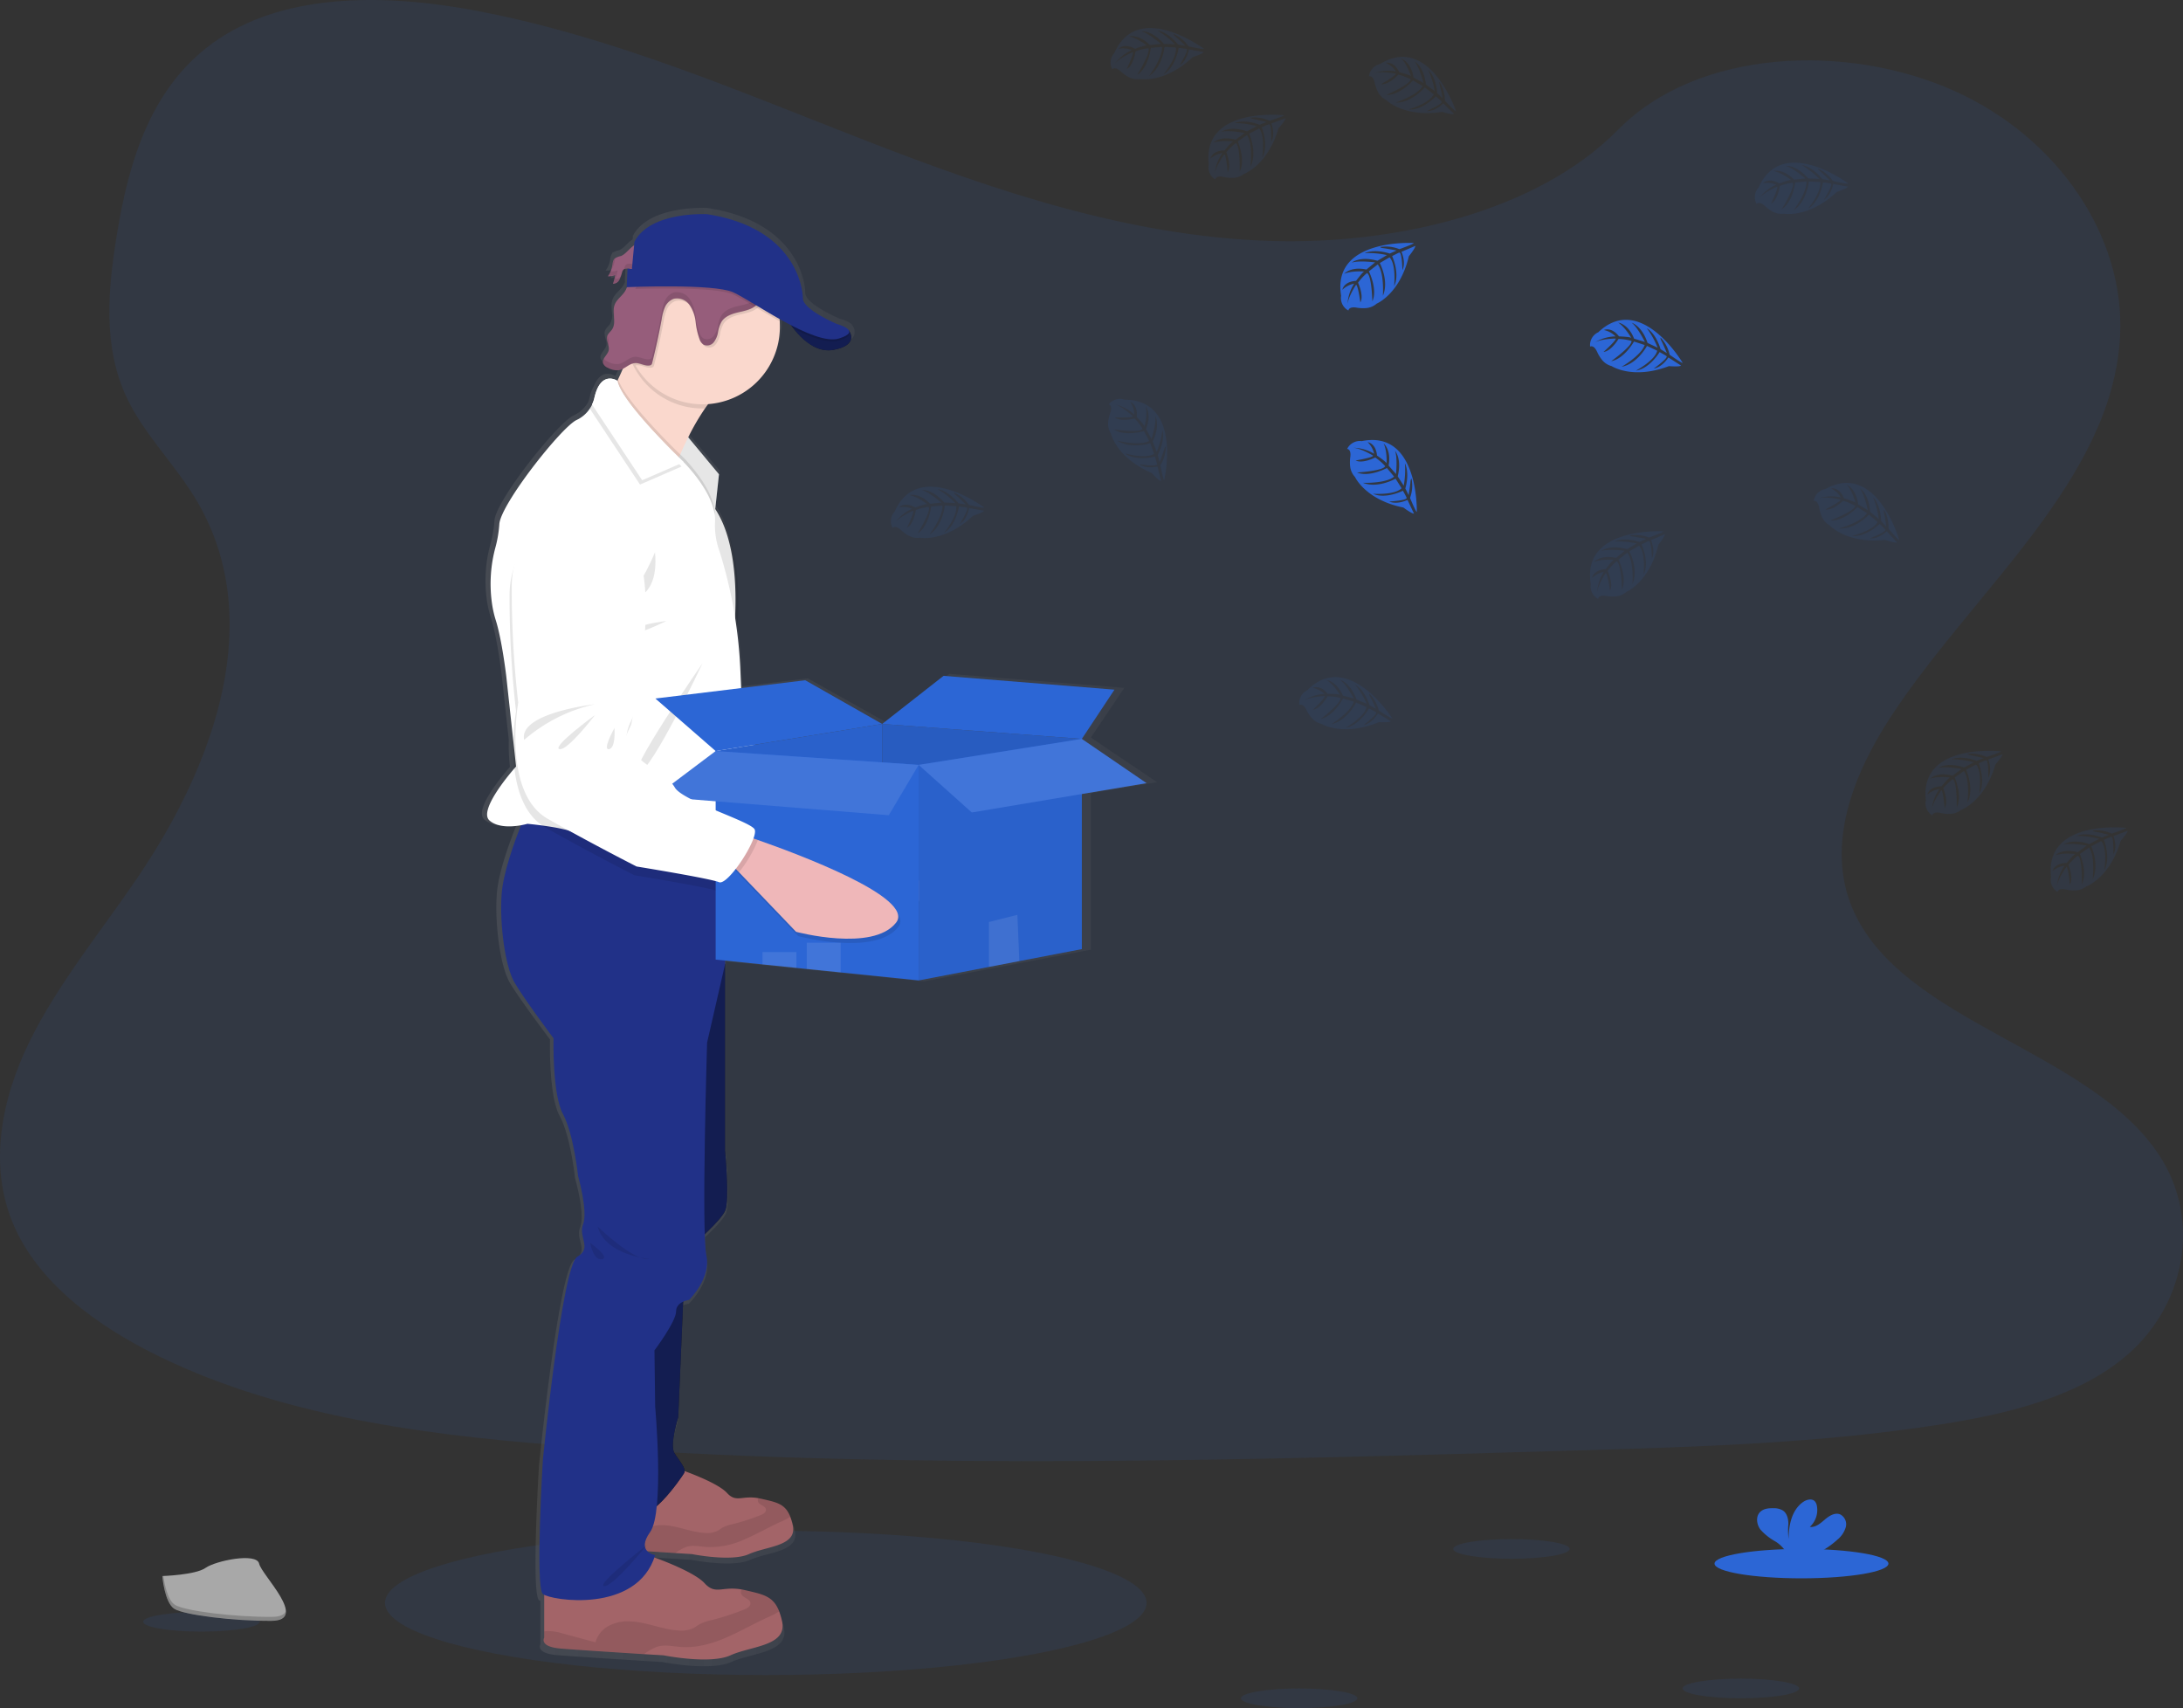 <svg xmlns="http://www.w3.org/2000/svg" xmlns:xlink="http://www.w3.org/1999/xlink" width="667.034" height="521.927" viewBox="0 0 667.034 521.927"><rect x="0" y="0" width="667.034" height="521.927" fill="#333333" stroke="none"/><defs><style>.a,.l{fill:#2c66d5;}.a,.d,.g,.n{opacity:0.1;}.b{fill:url(#a);}.c{fill:#efb7b9;}.e,.n{fill:#fff;}.f{fill:#965d7b;}.h{fill:#fad8cd;}.i{fill:#a36468;}.j,.k{fill:#213188;}.j{opacity:0.6;}.m{opacity:0.05;}.o{fill:#a8a8a8;}.p{opacity:0.2;}</style><linearGradient id="a" y1="0.5" x2="1" y2="0.5" gradientUnits="objectBoundingBox"><stop offset="0" stop-color="gray" stop-opacity="0.251"/><stop offset="0.54" stop-color="gray" stop-opacity="0.122"/><stop offset="1" stop-color="gray" stop-opacity="0.102"/></linearGradient></defs><g transform="translate(0.004 -0.003)"><ellipse class="a" cx="116.354" cy="22.042" rx="116.354" ry="22.042" transform="translate(117.628 467.737)"/><path class="a" d="M482.779,128.636c-42.762-1.48-83.49-15.289-122.38-30.394S282.988,66.409,241.25,58.407c-26.845-5.147-57.549-5.88-79.175,8.5-20.82,13.875-27.546,37.761-31.16,59.941-2.722,16.69-4.321,34.259,3.132,49.885,5.18,10.849,14.364,19.967,20.72,30.36,22.115,36.155,6.482,80.741-17.476,116.044-11.232,16.558-24.282,32.376-32.957,49.984s-12.686,37.853-5.094,55.865c7.519,17.84,25.445,31.213,44.863,40.628,39.439,19.128,85.895,24.6,131.227,27.7,100.318,6.858,201.165,3.892,301.748.912,37.225-1.1,74.609-2.213,111.227-7.968,20.337-3.2,41.329-8.272,56.1-20.522,18.738-15.547,23.383-41.87,10.823-61.362-21.064-32.706-79.287-40.826-94.028-75.918-8.1-19.32.218-40.833,12-58.745,25.266-38.435,67.612-72.152,69.839-116.077,1.533-30.169-18.824-60.384-50.3-74.662-32.99-14.965-78.746-13.082-103.074,11.688C564.583,120.139,520.539,129.951,482.779,128.636Z" transform="translate(-95.23 -55.03)"/><path class="b" d="M524.409,326.651l-20.238-13.644h0l10.208-15.2-53.453-4.262L441.719,308.4l-24.044-13.479-20.053,2.412-.238-5.286a149.178,149.178,0,0,0-1.658-16.452c.086-1.652.145-3.548.139-5.61,0-8.689-1.176-20.205-6.343-27.883l1.189-10.691-9.647-11.4a72.932,72.932,0,0,1,5.286-8.893c.33-.476.661-.938,1.018-1.388a23.99,23.99,0,0,0,22.4-23.786,15.215,15.215,0,0,0-.066-1.738,6.292,6.292,0,0,0-.073-.7c1.222.661,2.458,1.321,3.693,1.982.231.33.5.661.786,1.051h0l.059.073.37.456.119.139c.132.159.271.311.41.469l.093.106c.35.39.72.786,1.117,1.176a1.184,1.184,0,0,1,.132.126l.5.463.139.126c.423.377.872.74,1.321,1.084l.145.106.568.39.185.119c.218.132.443.271.661.4l.079.046c.258.139.522.271.786.4l.132.053q.337.145.661.277l.2.073c.231.079.456.152.694.218l.145.04c.291.073.581.132.879.178h.033a7.187,7.187,0,0,0,.846.086h.192a7.254,7.254,0,0,0,.76,0h.165a7.813,7.813,0,0,0,.945-.112,10.426,10.426,0,0,0,4.163-1.493,3.634,3.634,0,0,0,.846-.786,3.115,3.115,0,0,0-.132-3.627h0c-.515-1.229-3.859-2.095-3.859-2.095s-10.572-4.414-10.572-7.929-2.643-21.751-29.924-25.92c0,0-17.747-1-22.736,8.5l-.106,1.11c-1.467.918-2.683,2.762-4.13,3.3a6.746,6.746,0,0,0-1.791.661v-.126h0a1.7,1.7,0,0,0-.4.522,5.286,5.286,0,0,0-.548,1.982,7.465,7.465,0,0,1-.865,2.4,5.344,5.344,0,0,1-.4.608h0l-.112.178a4.823,4.823,0,0,0,2.246-.363,11.187,11.187,0,0,1-.661,2.643,2.194,2.194,0,0,0,2.035-1.216v-.053l.086-.119a5.576,5.576,0,0,0,.41-.958l-.073.079c.132-.429.251-.866.4-1.288a2.022,2.022,0,0,1,.324-.661,1.6,1.6,0,0,1,1.368-.456l-.271,5.729h.119a7.821,7.821,0,0,1-.581,1.2c-.938,1.52-2.643,2.557-3.271,4.222a6.211,6.211,0,0,0-.3,2.5c0,.5.059,1,.1,1.493v-.04a5.572,5.572,0,0,1-.595,3.641c-.489.727-1.275,1.275-1.546,2.1a2.046,2.046,0,0,0-.1.714,8.014,8.014,0,0,0,.449,2.121.091.091,0,0,0,0-.04,3.225,3.225,0,0,1,.112,1.559c-.3,1.321-1.9,2.425-1.824,3.687a1.421,1.421,0,0,0,.073.489,2.676,2.676,0,0,0,1.493,1.321,5.814,5.814,0,0,0,3.357.74,4.414,4.414,0,0,0,1.255-.429c-.463,1.064-.938,2.114-1.421,3.112-.073.159-.152.317-.231.476,0,0-4.083-2.729-6.4,2.835a12.343,12.343,0,0,0-1.434,3.726,8.873,8.873,0,0,1-.489,1.533,9.865,9.865,0,0,1-4.414,3.964c-4.731,2.167-23.839,26-24.176,32.171a36,36,0,0,1-1.216,7.123,42.384,42.384,0,0,0-1.136,16.842,32.225,32.225,0,0,0,1.169,5.372c2.028,6.165,3.383,17.668,3.383,17.668L326.3,313.72a56.826,56.826,0,0,0,.357,8.253c-2.24,2.557-11.232,13.215-7.8,16.115,2.643,2.286,7.268,1.91,9.865,1.44-2.187,5.411-5.629,14.82-6.085,21.282-.661,9.561,1.13,22.227,3.964,27.09s12.283,17.338,12.283,17.338-.443,17.113,2.934,23.33,4.737,19.115,4.737,19.115,3.152,10.889,1.573,14.893,2.927,7.334-1.8,10-10.783,62.677-10.783,62.677-2.438,39.333,0,41.335a2.473,2.473,0,0,0,.416.244v13.215s-1.691,2.775,5.187,3.337c4.711.377,18.064,1.229,25.987,1.724l6.138.383s14.536,2.894,20.958,0,17.807-2.828,16.115-10.472a21.753,21.753,0,0,0-.9-3.059c-1.857-4.744-5.008-5.286-10.816-6.607-.337-.073-.661-.139-.958-.192-6.118-1.064-8.127,1.784-11.556-1.923-2.98-3.2-12.468-6.792-15.7-7.929.079-.238.178-.469.258-.714a4.838,4.838,0,0,1-2.451-1.2l8.755.555,5.213.324s12.356,2.465,17.84,0,15.131-2.4,13.69-8.893a18.635,18.635,0,0,0-.76-2.6c-1.579-4.03-4.262-4.473-9.2-5.59-.284-.06-.548-.119-.813-.165-5.2-.905-6.9,1.513-9.818-1.632-2.5-2.683-10.38-5.689-13.215-6.713,0-1.467-1.982-3.555-3.231-5.649-1.467-2.445,1.242-11,1.242-11l1.546-35.5a6.858,6.858,0,0,1,1.85-.529s6.991-6.673,5.411-13.783a45.68,45.68,0,0,1-.5-6.495c2.3-2.134,5.464-5.286,6.363-7.228,1.467-3.165,0-18.5,0-18.5v-58.64l11.695,1.183,10.611,1.09,3.231.33,10.611,1.07,24.387,2.464,21.976-4.163,9.508-1.8,19.551-3.7V329.994ZM363.449,168.135l-1.361-.145C362.537,168.01,363.013,168.1,363.449,168.135Z" transform="translate(-170.841 -87.638)"/><path class="c" d="M532.246,451.488c-6.607,9.455-30.36,4.447-30.36,4.447L483.478,438.71,481,436.377l4.156-8.827s1.321.363,3.588,1.011C500.643,432.017,537.823,443.54,532.246,451.488Z" transform="translate(-226.112 -181.414)"/><path class="d" d="M488.731,428.561a38.76,38.76,0,0,1-5.253,10.149L481,436.377l4.156-8.827S486.491,427.913,488.731,428.561Z" transform="translate(-226.112 -181.414)"/><path class="e" d="M388.85,278.277s-16.968,7.526-16.135,26.006A304.681,304.681,0,0,0,376.6,339.8s-3.469,27.81,10.975,34.979,27.81,13.063,27.81,13.063,22.6,2.431,25.4,3.436,11.583-14.351,9.964-16.743-22.359-7.407-25-11.4S417,356.686,417,356.686s-6.31-3.819-6.739-7.268,1.236-6.019,1.658-7.532,1.493-16.122,1.493-16.122S420.532,273.765,388.85,278.277Z" transform="translate(-189.364 -130.676)"/><path class="d" d="M403.226,370.39s-23.277,3.9-21.024,12.045A49.349,49.349,0,0,1,403.226,370.39Z" transform="translate(-192.541 -162.022)"/><path class="d" d="M408.917,375.38s-12.8,10.446-10.294,10.981S408.917,375.38,408.917,375.38Z" transform="translate(-198.054 -163.715)"/><path class="d" d="M422.65,380.89s-3.429,7.024-1.321,6.548S422.65,380.89,422.65,380.89Z" transform="translate(-205.635 -165.584)"/><path class="d" d="M453.279,378.949l-1.414-.4c.4-1.321.515-2.392.185-2.887-1.619-2.392-22.346-7.4-24.982-11.4s-8.755-6.455-8.755-6.455-6.31-3.819-6.739-7.268,1.236-6.019,1.658-7.532,1.493-16.128,1.493-16.128,7.1-51.993-24.579-47.48c0,0-16.967,7.532-16.142,26.013a303.857,303.857,0,0,0,3.892,35.521s-3.469,27.81,10.975,34.979,27.81,13.063,27.81,13.063,22.59,2.425,25.4,3.436c1.064.383,2.987-1.592,4.87-4.308l1.07,1,18.408,17.219s23.753,5.015,30.361-4.44C502.378,393.921,465.205,382.4,453.279,378.949Z" transform="translate(-189.802 -131.056)"/><path class="f" d="M380.328,171.489a5.615,5.615,0,0,0-1.83.707c-.661.548-.661,1.487-.826,2.306a7.586,7.586,0,0,1-1.321,3.158,4.75,4.75,0,0,0,2.2-.363,11.325,11.325,0,0,1-.661,2.643,2.141,2.141,0,0,0,1.982-1.209,12.733,12.733,0,0,0,.826-2.319,1.909,1.909,0,0,1,.317-.661c.608-.72,1.738-.4,2.676-.3a4.394,4.394,0,0,0,4.017-1.929c1-1.513,1.057-5.385-1.321-5.795C383.9,167.313,382.356,170.736,380.328,171.489Z" transform="translate(-190.608 -93.251)"/><g class="g" transform="translate(185.842 78.773)"><path d="M378.964,175.234c.059-.324.1-.661.172-.984h0a3.876,3.876,0,0,0-.826,2.306,7.269,7.269,0,0,1-.39,1.394,7.571,7.571,0,0,0,1.044-2.716Z" transform="translate(-376.982 -174.25)"/><path d="M378.694,182.643a10.986,10.986,0,0,0,.661-2.643,4.73,4.73,0,0,1-2.095.363,7.646,7.646,0,0,1-.76,1.321,4.7,4.7,0,0,0,2.194-.357,10.989,10.989,0,0,1-.661,2.643,2.147,2.147,0,0,0,1.982-1.209,4.933,4.933,0,0,0,.4-.945A1.982,1.982,0,0,1,378.694,182.643Z" transform="translate(-376.5 -176.201)"/><path d="M386.978,176.369c-.938-.092-2.075-.416-2.683.3a2.041,2.041,0,0,0-.317.661c-.059.172-.112.35-.159.529.628-.5,1.645-.231,2.5-.145a4.414,4.414,0,0,0,4.017-1.929,3.661,3.661,0,0,0,.443-1.037,4.4,4.4,0,0,1-3.8,1.619Z" transform="translate(-378.983 -174.42)"/></g><path class="e" d="M315.486,201l10.076,12.118-1.315,12.23L312.07,206.286Z" transform="translate(-105.878 -68.193)"/><path class="d" d="M325.556,213.118l-1.236,11.5-.079.727-10.988-17.205-1.183-1.857.344-.535L315.479,201l.681.819Z" transform="translate(-105.878 -68.193)"/><path class="h" d="M414.2,222.057c-3.409.978-6.667,4.334-9.5,8.411a71.791,71.791,0,0,0-5.127,8.814c-.932,1.863-1.751,3.654-2.431,5.213l-.476,1.11c-1.15,2.716-1.791,4.533-1.791,4.533s-26.1-19.624-21.969-20.945c1.388-.443,3.211-3.416,5.015-7.162l.225-.476c1.143-2.405,2.266-5.088,3.264-7.612,2.042-5.187,3.555-9.693,3.555-9.693S424.6,219.083,414.2,222.057Z" transform="translate(-189.288 -105.655)"/><path d="M459.26,202.58s6.026,10.9,14.12,9.415,4.764-5.854,4.764-5.854Z" transform="translate(-218.737 -105.088)"/><path class="i" d="M416.667,760.519c-5.339,2.438-17.41,0-17.41,0l-5.088-.317c-6.607-.423-17.668-1.136-21.579-1.453-5.709-.469-4.308-2.808-4.308-2.808V741.807l27.7-7.017s10.948,3.746,13.948,7.017c2.848,3.119,4.513.72,9.594,1.619.251.046.515.1.793.165,4.823,1.1,7.44,1.539,8.986,5.537a18.565,18.565,0,0,1,.747,2.577C431.474,758.14,422,758.094,416.667,760.519Z" transform="translate(-187.819 -285.652)"/><path class="d" d="M429.3,753.562a20.7,20.7,0,0,1-3.119,1.6c-3.634,1.658-7.09,3.68-10.763,5.246a25.173,25.173,0,0,1-11.609,2.385c-2.081-.152-4.209-.661-6.2-.066a14.311,14.311,0,0,0-3.442,1.909c-6.607-.423-17.668-1.136-21.579-1.453-5.709-.469-4.308-2.808-4.308-2.808v-1.652c.2,0,.436-.059.7-.079a12.47,12.47,0,0,1,4.03.6c2.868.78,5.722,1.546,8.589,2.312a6.786,6.786,0,0,1,3.3-4.215,10.531,10.531,0,0,1,5.326-1.222c4.447.06,8.656,2.167,13.1,2.379a7.214,7.214,0,0,0,3.627-.608c.608-.3,1.143-.747,1.738-1.084a12.685,12.685,0,0,1,2.993-1.011,65.92,65.92,0,0,0,8.556-2.762c.793-.31,1.718-.872,1.612-1.718-.139-1.123-1.9-1.255-2.365-2.286a1.322,1.322,0,0,1,.053-1.17c.251.046.515.1.793.165C425.138,749.129,427.754,749.565,429.3,753.562Z" transform="translate(-187.819 -290.087)"/><path class="i" d="M403.73,804.981c-6.277,2.868-20.483,0-20.483,0l-5.98-.35c-7.744-.5-20.786-1.321-25.392-1.711-6.72-.555-5.068-3.3-5.068-3.3V782.959L379.4,774.7s12.884,4.407,16.412,8.259c3.35,3.667,5.286.846,11.292,1.9.3.053.608.119.932.192,5.676,1.322,8.755,1.817,10.572,6.521a21.214,21.214,0,0,1,.879,3.033C421.127,802.18,410.007,802.12,403.73,804.981Z" transform="translate(-180.524 -299.193)"/><path class="d" d="M418.6,796.81a24.6,24.6,0,0,1-3.667,1.883c-4.275,1.949-8.345,4.328-12.666,6.171s-8.979,3.152-13.664,2.808c-2.445-.178-4.949-.793-7.268-.079a16.849,16.849,0,0,0-4.063,2.273c-7.744-.5-20.786-1.321-25.392-1.711-6.72-.555-5.068-3.3-5.068-3.3v-1.943a8.282,8.282,0,0,1,.826-.092,14.5,14.5,0,0,1,4.744.707l10.1,2.722a8,8,0,0,1,3.918-4.962,12.33,12.33,0,0,1,6.27-1.44c5.233.073,10.182,2.55,15.408,2.8a8.532,8.532,0,0,0,4.255-.707c.72-.363,1.321-.885,2.048-1.275a14.369,14.369,0,0,1,3.522-1.189,79.1,79.1,0,0,0,10.017-3.251c.932-.37,2.022-1.031,1.9-2.022-.165-1.321-2.24-1.48-2.788-2.7a1.592,1.592,0,0,1,.066-1.374c.3.053.608.119.932.192C413.7,791.59,416.779,792.106,418.6,796.81Z" transform="translate(-180.524 -304.428)"/><path d="M400.432,647.54l-1.764,41.514s-2.643,8.477-1.209,10.9,3.852,4.843,2.973,6.277-11.45,16.934-14.866,10.988-6.786-31.715-6.786-31.715l3.152-31.827Z" transform="translate(-191.432 -256.051)"/><path d="M418.041,491l4.9,6.554v57.008s1.434,15.2,0,18.335-8.7,9.415-8.7,9.415l-6.112-31.385,1.321-33.2Z" transform="translate(-201.39 -202.941)"/><path class="j" d="M400.432,647.54l-1.764,41.514s-2.643,8.477-1.209,10.9,3.852,4.843,2.973,6.277-11.45,16.934-14.866,10.988-6.786-31.715-6.786-31.715l3.152-31.827Z" transform="translate(-191.432 -256.051)"/><path class="j" d="M418.041,491l4.9,6.554v57.008s1.434,15.2,0,18.335-8.7,9.415-8.7,9.415l-6.112-31.385,1.321-33.2Z" transform="translate(-201.39 -202.941)"/><path class="k" d="M395.419,446.057v30.836l-5.5,24s-1.764,57.926-.225,64.969-5.286,13.657-5.286,13.657-3.964.443-3.964,3.522-6.607,11.893-6.607,11.893l.218,17.179s2.868,32.158-1.539,38.322,1.539,7.05,1.539,7.05c-5.5,18.058-31.933,13.875-34.318,11.893s0-40.965,0-40.965,5.907-59.466,10.532-62.108.225-5.947,1.764-9.911-1.539-14.754-1.539-14.754-1.321-12.778-4.625-18.943S343,499.576,343,499.576s-9.25-12.336-12-17.179-4.519-17.4-3.859-26.872c.449-6.4,3.812-15.725,5.947-21.09,1.024-2.57,1.764-4.235,1.764-4.235l.628.165,36.089,9.448Z" transform="translate(-173.865 -182.314)"/><path class="d" d="M418.789,222.033c-3.409.978-6.667,4.334-9.5,8.411h-.74A23.6,23.6,0,0,1,388.065,218.6a23.246,23.246,0,0,1-2.075-4.724c2.042-5.187,3.555-9.693,3.555-9.693S429.2,219.06,418.789,222.033Z" transform="translate(-193.878 -105.631)"/><path class="h" d="M431.622,194.062a23.621,23.621,0,1,1-44.19-11.576,23.082,23.082,0,0,1,2.5-3.608,23.906,23.906,0,0,1,5.431-4.77,23.621,23.621,0,0,1,36.228,18.223C431.6,192.912,431.622,193.487,431.622,194.062Z" transform="translate(-193.332 -94.178)"/><path class="d" d="M407.729,270.969l-.079.727-10.988-17.179c-1.15,2.716-1.791,4.533-1.791,4.533s-26.1-19.65-21.969-20.972c1.388-.443,3.211-3.416,5.015-7.162l.225-.476c1.916,5.709,13.049,17.119,17.681,21.692.535.529.978.965,1.321,1.282l.707.661.37.37C399.906,256.182,407.016,263.846,407.729,270.969Z" transform="translate(-189.288 -114.541)"/><path class="e" d="M398.309,329.16l-1.2,38.7-.211,6.891s-14.245-1.322-27.539-2.775c-10.7-1.169-20.793-2.431-22.346-3.172-1.982-.932-6.231-1.652-9.581-2.108-2.59-.35-4.625-.535-4.625-.535s-.76.225-1.929.436c-2.55.463-7.03.839-9.64-1.427-3.337-2.9,5.431-13.439,7.618-15.97l.482-.548-.826-7.631-2.147-19.789s-1.321-11.4-3.3-17.509a32.3,32.3,0,0,1-1.143-5.319,42.6,42.6,0,0,1,1.11-16.69,36.4,36.4,0,0,0,1.189-7.063c.33-6.112,19-29.733,23.621-31.88a9.805,9.805,0,0,0,4.731-4.718,9.01,9.01,0,0,0,.72-2.055c1.982-8.589,7-5.18,7-5.18,1.209,6.72,19.928,24.506,19.928,24.506l.37.37c1.857,1.9,10.129,10.836,9.541,18.461a22.376,22.376,0,0,0,1.249,8.352,141.232,141.232,0,0,1,6.508,37Z" transform="translate(-171.655 -114.442)"/><path class="d" d="M393.675,310.45s-4.625,11.232-8.094,13.049S395.326,327.332,393.675,310.45Z" transform="translate(-193.541 -141.686)"/><path class="d" d="M397.952,342.2s-10.572,1.321-10.572,3.3S397.952,342.2,397.952,342.2Z" transform="translate(-194.35 -152.458)"/><path class="d" d="M409.772,361.7s-15.362,32.706-19.657,33.7S409.772,361.7,409.772,361.7Z" transform="translate(-195.103 -159.073)"/><path class="d" d="M396.041,257.644l-12.706,5.524L368,240a9.014,9.014,0,0,0,.72-2.055c1.982-8.589,7-5.18,7-5.18,1.209,6.72,19.928,24.506,19.928,24.506Z" transform="translate(-187.775 -115.104)"/><path class="e" d="M397.041,255.644l-12.706,5.524L369,238a9.011,9.011,0,0,0,.72-2.055c1.982-8.589,7-5.18,7-5.18,1.209,6.72,19.928,24.506,19.928,24.506Z" transform="translate(-188.114 -114.425)"/><path class="d" d="M400.421,395.677s-14.245-1.321-27.539-2.775l23.852,6.244v7.268c-1.044.945-1.949,1.434-2.537,1.183-2.749-1.156-25.18-4.79-25.18-4.79s-13.03-6.607-27.09-14.536a10.862,10.862,0,0,1-.991-.621,15.62,15.62,0,0,1-4.163-4.169c-2.6-3.76-3.865-8.589-4.414-13.327a57.624,57.624,0,0,1-.344-8.18,67.069,67.069,0,0,1,.846-9.244,303.975,303.975,0,0,1-1.982-35.679c.165-18.5,17.509-25.108,17.509-25.108,31.88-2.808,22,48.729,22,48.729s-1.843,14.536-2.346,16.023-2.306,3.964-2.061,7.433,6.336,7.618,6.336,7.618,5.947,2.788,8.4,6.918c1.784,3.046,13.373,7.176,19.921,10.122Z" transform="translate(-175.18 -135.369)"/><path class="d" d="M429.226,177.815a7.478,7.478,0,0,1-.661,3.158,19.525,19.525,0,0,1-1.176,2.352,10.836,10.836,0,0,1-2.894,3.594c-1.526,1.09-3.456,1.394-5.286,1.837s-3.733,1.15-4.777,2.709a9.475,9.475,0,0,0-1.117,3.238,6.964,6.964,0,0,1-1.321,3.132,2.6,2.6,0,0,1-3.092.74,3.125,3.125,0,0,1-1.2-1.539,22.079,22.079,0,0,1-1.249-5.411,11.513,11.513,0,0,0-1.857-5.187,4.645,4.645,0,0,0-4.876-1.87,4.7,4.7,0,0,0-2.643,2.564,14.694,14.694,0,0,0-1,3.647q-1.229,6.726-2.9,13.373a1.228,1.228,0,0,1-.218.5.951.951,0,0,1-.661.278c-1.48.2-2.9-.839-4.394-.727a2.525,2.525,0,0,0-.456.073,23.608,23.608,0,0,1,2.385-26.958l.119-.033a7.122,7.122,0,0,0,2.643-1.665,27.883,27.883,0,0,0,2.643-3.059l.529-.661a30.136,30.136,0,0,1,5.154-4.9,5.287,5.287,0,0,1,1.758-.951A5.207,5.207,0,0,1,404.35,166a42,42,0,0,0,6.878.258,44.138,44.138,0,0,1,4.83-.489c4.182.119,7.75,3.072,10.393,6.31C427.872,173.738,429.14,175.648,429.226,177.815Z" transform="translate(-193.308 -92.6)"/><path class="f" d="M380.83,181.206c-.918,1.506-2.577,2.531-3.2,4.182-.912,2.4.628,5.385-.786,7.526-.469.72-1.242,1.255-1.506,2.081-.449,1.394.78,2.881.463,4.315s-2.207,2.643-1.7,4.044a2.643,2.643,0,0,0,1.454,1.321,5.682,5.682,0,0,0,3.3.733c1.8-.3,3.145-2.068,4.975-2.2,1.487-.106,2.907.925,4.387.733a.991.991,0,0,0,.661-.284,1.143,1.143,0,0,0,.218-.5q1.665-6.64,2.907-13.373a14.406,14.406,0,0,1,.991-3.647,4.737,4.737,0,0,1,2.643-2.564,4.66,4.66,0,0,1,4.876,1.87,11.444,11.444,0,0,1,1.863,5.187,22.374,22.374,0,0,0,1.242,5.411,3.158,3.158,0,0,0,1.2,1.546,2.588,2.588,0,0,0,3.086-.74,6.891,6.891,0,0,0,1.321-3.138,9.435,9.435,0,0,1,1.117-3.231c1.044-1.559,2.953-2.266,4.777-2.709s3.746-.753,5.286-1.843a10.875,10.875,0,0,0,2.894-3.588,10.563,10.563,0,0,0,1.81-5.517c-.086-2.141-1.355-4.05-2.709-5.715-2.643-3.238-6.217-6.191-10.4-6.3a41.092,41.092,0,0,0-4.83.489,41.346,41.346,0,0,1-6.878-.264,5.4,5.4,0,0,0-1.665.059,4.982,4.982,0,0,0-1.751.951,30.15,30.15,0,0,0-5.16,4.889,37.867,37.867,0,0,1-3.185,3.7,7.17,7.17,0,0,1-2.643,1.672c-.661.185-1.321.053-1.949.258C381.992,177.169,381.735,179.713,380.83,181.206Z" transform="translate(-189.814 -92.271)"/><path class="j" d="M473.38,211.989c-5.286.971-9.667-3.3-12.091-6.422a25.913,25.913,0,0,1-2.028-2.986L477.4,206l.733.139S481.474,210.509,473.38,211.989Z" transform="translate(-218.737 -105.088)"/><g class="g" transform="translate(184.166 83.894)"><path d="M376.431,212.867a5.5,5.5,0,0,0-.383-2.537c0,.066-.059.132-.079.2a4.918,4.918,0,0,0,.344,2.722A1.981,1.981,0,0,0,376.431,212.867Z" transform="translate(-374.61 -191.612)"/><path d="M379.079,197.8a14.682,14.682,0,0,0,.053,2.742,14.718,14.718,0,0,0-.053-2.742Z" transform="translate(-375.685 -187.361)"/><path d="M423.245,186.262a10.836,10.836,0,0,1-2.894,3.594c-1.526,1.09-3.449,1.394-5.286,1.837s-3.733,1.15-4.777,2.709a9.519,9.519,0,0,0-1.117,3.238,6.917,6.917,0,0,1-1.321,3.138,2.579,2.579,0,0,1-3.086.74,3.158,3.158,0,0,1-1.2-1.546,22,22,0,0,1-1.242-5.411,11.416,11.416,0,0,0-1.863-5.187,4.645,4.645,0,0,0-4.876-1.87,4.718,4.718,0,0,0-2.643,2.564,14.4,14.4,0,0,0-.991,3.647q-1.236,6.733-2.907,13.373a1.142,1.142,0,0,1-.218.5.991.991,0,0,1-.661.284c-1.48.192-2.9-.839-4.387-.733-1.83.132-3.172,1.9-4.975,2.194a5.583,5.583,0,0,1-3.3-.733,3.535,3.535,0,0,1-1.209-.859,1.784,1.784,0,0,0-.244,1.539,2.576,2.576,0,0,0,1.454,1.321,5.583,5.583,0,0,0,3.3.733c1.8-.291,3.145-2.061,4.975-2.194,1.487-.106,2.907.925,4.387.733a.991.991,0,0,0,.661-.284,1.143,1.143,0,0,0,.218-.5q1.665-6.607,2.907-13.373a14.4,14.4,0,0,1,.991-3.647,4.718,4.718,0,0,1,2.643-2.564,4.649,4.649,0,0,1,4.876,1.87,11.444,11.444,0,0,1,1.863,5.187,22.372,22.372,0,0,0,1.242,5.411,3.158,3.158,0,0,0,1.2,1.546,2.588,2.588,0,0,0,3.086-.74,6.917,6.917,0,0,0,1.322-3.138,9.52,9.52,0,0,1,1.117-3.238c1.044-1.559,2.953-2.26,4.777-2.709s3.746-.747,5.286-1.837a10.835,10.835,0,0,0,2.894-3.594,10.521,10.521,0,0,0,1.81-5.51,7.086,7.086,0,0,0-.079-.753A12.983,12.983,0,0,1,423.245,186.262Z" transform="translate(-373.964 -182)"/></g><path class="d" d="M430.173,182.535a23.343,23.343,0,0,1,2.94,9.812c-5.887-3.3-11.424-6.931-14.219-8.193-4.87-2.2-23.079-1.87-29.924-1.665a23.08,23.08,0,0,1,2.5-3.608,23.9,23.9,0,0,1,5.451-4.77,23.634,23.634,0,0,1,33.287,8.411Z" transform="translate(-194.889 -94.181)"/><path class="d" d="M475.032,209.187c-3.178.978-8.365-.912-13.743-3.621a25.913,25.913,0,0,1-2.028-2.986L477.4,206C478.606,206.822,478.91,207.991,475.032,209.187Z" transform="translate(-218.737 -105.088)"/><path class="k" d="M409.632,154.065s-17.344-.991-22.22,8.424l-.786,8.345-1.321-.145-.264,5.676s26.508-1.156,32.541,1.566,24.777,16.439,32.29,14.126-.661-4.46-.661-4.46-10.34-4.381-10.34-7.816S436.306,158.194,409.632,154.065Z" transform="translate(-193.556 -88.618)"/><path class="d" d="M371.63,622.28s11.067,10.737,15.857,9.911C387.487,632.191,373.943,631.035,371.63,622.28Z" transform="translate(-189.006 -247.481)"/><path class="d" d="M368.13,629.81s.991,5.524,3.634,4.982S368.13,629.81,368.13,629.81Z" transform="translate(-187.819 -250.036)"/><path class="d" d="M387.518,769.53s-15.712,12.224-13.063,12.554S387.518,769.53,387.518,769.53Z" transform="translate(-189.863 -297.439)"/><path class="l" d="M330.96,343.079l50.876-8.279v48.167L333.5,380.436Z" transform="translate(-112.287 -113.587)"/><path class="m" d="M330.96,343.079l50.876-8.279v48.167L333.5,380.436Z" transform="translate(-112.287 -113.587)"/><path class="l" d="M407.96,334.8l61.012,4.566L465.6,381.282l-57.635,1.685Z" transform="translate(-138.411 -113.587)"/><path class="d" d="M407.96,334.8l61.012,4.566L465.6,381.282l-57.635,1.685Z" transform="translate(-138.411 -113.587)"/><path class="l" d="M426.718,312.55l-18.758,14.7,61.012,4.566,9.97-15.045Z" transform="translate(-138.411 -106.038)"/><path class="l" d="M303.08,320.167l45.8-5.577,23.5,13.353L321.5,336.222Z" transform="translate(-102.828 -106.73)"/><path class="l" d="M392.989,351.559v65.855l-23.832-2.445-10.367-1.057-3.158-.33-10.36-1.064-14.311-1.467V347.33l50.869,3.462Z" transform="translate(-112.287 -117.838)"/><path class="l" d="M474.7,341.71v64.223L455.6,409.6l-9.29,1.784-21.467,4.123V349.652Z" transform="translate(-144.138 -115.931)"/><path class="m" d="M474.7,341.71v64.223L455.6,409.6l-9.29,1.784-21.467,4.123V349.652Z" transform="translate(-144.138 -115.931)"/><path class="l" d="M303.08,361.192,321.5,347.33l62.029,4.229L374.4,366.94Z" transform="translate(-102.828 -117.838)"/><path class="n" d="M303.08,361.192,321.5,347.33l62.029,4.229L374.4,366.94Z" transform="translate(-102.828 -117.838)"/><path class="l" d="M474.7,341.71l-49.859,7.942,16.227,14.536,53.407-8.959Z" transform="translate(-144.138 -115.931)"/><path class="n" d="M474.7,341.71l-49.859,7.942,16.227,14.536,53.407-8.959Z" transform="translate(-144.138 -115.931)"/><path class="n" d="M466.62,437.2l-9.29,1.784V425.264l8.7-2.194Z" transform="translate(-155.161 -143.535)"/><path class="n" d="M383.447,435.96v9.078l-10.367-1.057V435.96Z" transform="translate(-126.577 -147.908)"/><path class="n" d="M362.98,440.29v4.83l-10.36-1.064V440.29Z" transform="translate(-119.636 -149.377)"/><path class="d" d="M484.774,470.129c-7.1,9.085-30.559,2.808-30.559,2.808l-17.43-18.183-2.365-2.465,4.625-8.589s1.321.436,3.528,1.2C454.255,448.986,490.754,462.484,484.774,470.129Z" transform="translate(-210.309 -186.894)"/><path class="c" d="M483.774,468.129c-7.1,9.085-30.559,2.808-30.559,2.808l-17.43-18.183-2.365-2.465,4.625-8.59s1.321.436,3.528,1.2C453.255,446.986,489.754,460.484,483.774,468.129Z" transform="translate(-209.97 -186.215)"/><path class="d" d="M441.533,442.9a39.064,39.064,0,0,1-5.788,9.852l-2.365-2.465,4.625-8.59S439.333,442.136,441.533,442.9Z" transform="translate(-209.956 -186.215)"/><path class="e" d="M349.388,287.942s-17.344,6.607-17.509,25.108a303.985,303.985,0,0,0,1.982,35.679s-4.956,27.585,9.085,35.514,27.09,14.536,27.09,14.536,22.432,3.634,25.187,4.79,12.329-13.71,10.843-16.188-21.91-8.589-24.335-12.719-8.4-6.911-8.4-6.911-6.092-4.156-6.336-7.625,1.553-5.947,2.061-7.433,2.352-16.023,2.352-16.023S381.269,285.1,349.388,287.942Z" transform="translate(-175.519 -134.011)"/><path class="d" d="M359.217,380.7s-23.456,2.643-21.639,10.9A49.346,49.346,0,0,1,359.217,380.7Z" transform="translate(-177.419 -165.52)"/><path class="d" d="M364.645,385.7s-13.314,9.746-10.869,10.406S364.645,385.7,364.645,385.7Z" transform="translate(-182.847 -167.216)"/><path class="d" d="M378.194,391.7s-3.8,6.832-1.652,6.475S378.194,391.7,378.194,391.7Z" transform="translate(-190.45 -169.252)"/><path class="l" d="M737.492,167.4s-25.108-1.513-22.174,16.1a4.3,4.3,0,0,0,2.233,4.526s.046-1.321,2.577-.866a11.57,11.57,0,0,0,2.729.132,5.663,5.663,0,0,0,3.343-1.381h0s7.063-2.914,9.812-14.463c0,0,2.035-2.524,1.982-3.171l-4.242,1.817s1.447,3.059.3,5.6c0,0-.132-5.491-.952-5.365-.165,0-2.2,1.064-2.2,1.064s2.491,5.325.608,9.2c0,0,.714-6.568-1.388-8.821l-2.986,1.744s2.914,5.5.938,10c0,0,.509-6.891-1.566-9.574l-2.709,2.108s2.742,5.431,1.07,9.158c0,0-.218-8.021-1.658-8.629a16.339,16.339,0,0,0-2.722,2.947s1.87,3.964.707,6.019c0,0-.714-5.345-1.321-5.372,0,0-2.359,3.541-2.6,5.947a12.859,12.859,0,0,1,2.028-6.3,7.078,7.078,0,0,0-3.608,1.87s.363-2.5,4.189-2.722c0,0,1.982-2.689,2.471-2.854,0,0-3.806-.317-6.112.707,0,0,2.028-2.359,6.812-1.321l2.643-2.18s-5.008-.661-7.136.073c0,0,2.445-2.088,7.856-.568l2.907-1.738a26.1,26.1,0,0,0-6.812-.588s2.683-1.447,7.665.119l2.081-.932s-3.132-.614-4.044-.714-.965-.35-.965-.35a10.81,10.81,0,0,1,5.874.661S737.584,167.681,737.492,167.4Z" transform="translate(-305.529 -93.143)"/><path class="a" d="M852.952,300.743s-25.108-1.513-22.174,16.1a4.3,4.3,0,0,0,2.233,4.526s.046-1.321,2.583-.866a11.569,11.569,0,0,0,2.729.132,5.655,5.655,0,0,0,3.3-1.374h0s7.07-2.92,9.818-14.47c0,0,2.028-2.517,1.949-3.165l-4.242,1.81s1.447,3.059.311,5.6c0,0-.139-5.491-.951-5.365-.165,0-2.207,1.064-2.207,1.064s2.5,5.332.615,9.2c0,0,.714-6.568-1.394-8.821l-2.953,1.724s2.914,5.5.938,10c0,0,.509-6.891-1.566-9.574l-2.7,2.114s2.735,5.425,1.07,9.151c0,0-.218-8.021-1.658-8.629a16.571,16.571,0,0,0-2.729,2.947s1.876,3.964.714,6.019c0,0-.714-5.345-1.321-5.372,0,0-2.359,3.541-2.6,5.947a12.9,12.9,0,0,1,2.035-6.3,7.11,7.11,0,0,0-3.614,1.87s.37-2.5,4.2-2.722c0,0,1.949-2.689,2.471-2.854,0,0-3.806-.317-6.112.707,0,0,2.028-2.359,6.805-1.288l2.643-2.18s-5.015-.661-7.136.073c0,0,2.445-2.088,7.856-.568l2.907-1.738a26.476,26.476,0,0,0-6.819-.588s2.689-1.447,7.671.119l2.081-.932s-3.132-.614-4.05-.714-.965-.35-.965-.35a10.83,10.83,0,0,1,5.881.661S853.031,301.021,852.952,300.743Z" transform="translate(-344.701 -138.381)"/><path class="a" d="M624.811,264.338s5.781-24.506-12.085-24.592a4.292,4.292,0,0,0-4.836,1.427s1.275.271.41,2.689a11.756,11.756,0,0,0-.595,2.643,5.675,5.675,0,0,0,.786,3.522h0s1.672,7.466,12.554,12.144c0,0,2.141,2.432,2.788,2.458l-1.057-4.486s-3.264.905-5.577-.661c0,0,5.438.8,5.444,0,0-.165-.661-2.352-.661-2.352s-5.676,1.546-9.177-.971c0,0,6.35,1.824,8.933.139l-1.189-3.251s-5.947,1.936-10.017-.78c0,0,6.706,1.678,9.706.093l-1.619-3.026s-5.814,1.771-9.2-.509c0,0,7.929,1.15,8.788-.159a16.415,16.415,0,0,0-2.438-3.191s-4.2,1.176-6.052-.324c0,0,5.385.2,5.51-.363,0,0-3.086-2.927-5.438-3.588a12.951,12.951,0,0,1,5.874,3.079,7.129,7.129,0,0,0-1.229-3.878s2.405.793,1.982,4.625c0,0,2.313,2.379,2.385,2.92,0,0,.958-3.693.344-6.145,0,0,1.982,2.405.112,6.931l1.691,3.006s1.533-4.823,1.143-7.043c0,0,1.645,2.762-.78,7.836l1.222,3.165a26.46,26.46,0,0,0,1.738-6.607s.971,2.894-1.427,7.539l.568,2.207s1.136-2.98,1.388-3.865.509-.892.509-.892a10.823,10.823,0,0,1-1.645,5.682S624.526,264.371,624.811,264.338Z" transform="translate(-269.089 -117.616)"/><path class="a" d="M535.722,286.471s-20.165-15.084-27.374,1.255a4.3,4.3,0,0,0-.621,5.008s.753-1.064,2.643.7a11.568,11.568,0,0,0,2.207,1.612,5.669,5.669,0,0,0,3.548.661h0s7.506,1.447,16.148-6.687c0,0,3.086-.991,3.376-1.573l-4.552-.8s-.476,3.35-2.821,4.85c0,0,2.9-4.665,2.147-5-.152-.073-2.425-.33-2.425-.33s-.846,5.828-4.546,8.028c0,0,4.209-5.094,3.687-8.134l-3.456-.185s-.588,6.2-4.711,8.874c0,0,4.209-5.477,3.964-8.86l-3.423.278s-.694,6.032-4.136,8.226c0,0,4.222-6.819,3.357-8.114a16.61,16.61,0,0,0-3.9.958s-.6,4.321-2.716,5.418c0,0,2.346-4.856,1.87-5.193,0,0-3.918,1.658-5.458,3.548a12.9,12.9,0,0,1,5.167-4.149,7.116,7.116,0,0,0-4.044-.423s1.678-1.89,5,.033c0,0,3.105-1.169,3.634-1.024,0,0-3.006-2.359-5.5-2.768,0,0,3-.859,6.4,2.643l3.429-.35s-3.812-3.3-6-3.859c0,0,3.191-.4,6.872,3.839l3.383.152a26.375,26.375,0,0,0-5.365-4.242s3.033.264,6.336,4.315l2.253.363s-2.279-2.233-2.993-2.815-.615-.826-.615-.826a10.857,10.857,0,0,1,4.552,3.779S535.636,286.742,535.722,286.471Z" transform="translate(-234.987 -131.397)"/><path class="a" d="M637.332,74.359s-20.165-15.091-27.374,1.255a4.3,4.3,0,0,0-.621,5.008s.753-1.064,2.643.7a11.752,11.752,0,0,0,2.213,1.606,5.663,5.663,0,0,0,3.548.661h0s7.506,1.447,16.148-6.693c0,0,3.086-.984,3.37-1.573l-4.552-.786s-.469,3.35-2.821,4.85c0,0,2.907-4.665,2.154-5-.152-.073-2.425-.33-2.425-.33s-.872,5.841-4.572,8.028c0,0,4.2-5.094,3.687-8.134l-3.456-.185s-.595,6.2-4.711,8.867c0,0,4.209-5.477,3.964-8.86l-3.416.278s-.7,6.039-4.143,8.233c0,0,4.229-6.819,3.363-8.114a16.609,16.609,0,0,0-3.9.958s-.6,4.321-2.716,5.418c0,0,2.346-4.856,1.87-5.2,0,0-3.918,1.665-5.458,3.555a12.844,12.844,0,0,1,5.167-4.149,7.07,7.07,0,0,0-4.05-.423s1.685-1.89,5,.033c0,0,3.105-1.176,3.634-1.024,0,0-3.006-2.359-5.5-2.775,0,0,2.993-.852,6.4,2.643l3.429-.35s-3.806-3.3-6-3.865c0,0,3.191-.4,6.878,3.845l3.383.145a26.1,26.1,0,0,0-5.372-4.235s3.039.264,6.343,4.315l2.247.363s-2.286-2.207-3-2.775-.614-.819-.614-.819a10.836,10.836,0,0,1,4.552,3.779S637.22,74.61,637.332,74.359Z" transform="translate(-269.46 -59.432)"/><path class="a" d="M754.954,97.992s-8.061-23.859-23.264-14.483a4.343,4.343,0,0,0-3.35,3.773s1.222-.449,1.764,2.061a11.894,11.894,0,0,0,.905,2.583,5.721,5.721,0,0,0,2.537,2.57h0s5.365,5.451,17.1,3.647c0,0,3.1.938,3.667.614l-3.3-3.244s-2.286,2.491-5.074,2.392c0,0,5.041-2.194,4.625-2.9-.086-.139-1.81-1.639-1.81-1.639s-4,4.315-8.3,4.03c0,0,6.35-1.81,7.645-4.625l-2.735-2.108s-4,4.77-8.913,4.625c0,0,6.607-2.121,8.279-5.055l-2.973-1.711s-3.964,4.579-8.074,4.433c0,0,7.347-3.218,7.367-4.777a16.518,16.518,0,0,0-3.753-1.421s-2.947,3.218-5.286,2.927c0,0,4.678-2.676,4.48-3.224,0,0-4.162-.852-6.508-.165a12.878,12.878,0,0,1,6.607-.5,7.13,7.13,0,0,0-3.1-2.643s2.458-.6,4.1,2.861c0,0,3.224.8,3.568,1.216,0,0-1.136-3.641-2.953-5.4,0,0,2.953,1,3.759,5.828l3.026,1.652s-1.249-4.9-2.755-6.607c0,0,2.861,1.48,3.482,7.063l2.709,2.042a26.263,26.263,0,0,0-2.022-6.541s2.352,1.943,2.775,7.156L750.825,94s-.608-3.132-.859-4.017-.046-.945-.046-.945a10.9,10.9,0,0,1,1.606,5.7S754.723,98.164,754.954,97.992Z" transform="translate(-310.028 -63.95)"/><path class="a" d="M677.141,108.248s-25.042-2.788-22.974,14.979a4.289,4.289,0,0,0,1.982,4.625s.112-1.321,2.643-.727a12.157,12.157,0,0,0,2.722.271,5.682,5.682,0,0,0,3.4-1.209h0s7.209-2.557,10.572-13.955c0,0,2.154-2.412,2.108-3.066l-4.328,1.6s1.321,3.125,0,5.61c0,0,.139-5.491-.661-5.4-.165,0-2.253.951-2.253.951s2.22,5.451.145,9.25c0,0,1.044-6.528-.945-8.88l-3.072,1.586s2.643,5.649.43,10.036c0,0,.859-6.858-1.077-9.64l-2.808,1.982s2.458,5.557.6,9.2c0,0,.192-8.021-1.216-8.7a17.189,17.189,0,0,0-2.874,2.8s1.672,4.03.41,6.046c0,0-.443-5.372-1.024-5.425,0,0-2.537,3.416-2.907,5.828a12.864,12.864,0,0,1,2.352-6.2,7.11,7.11,0,0,0-3.7,1.685s.489-2.478,4.321-2.5c0,0,2.081-2.583,2.643-2.722,0,0-3.786-.509-6.145.4,0,0,2.147-2.26,6.865-.945l2.782-2.042s-5.028-1.018-7.156-.357c0,0,2.55-1.982,7.876-.165l2.993-1.592a26.31,26.31,0,0,0-6.779-.932s2.755-1.321,7.651.509l2.128-.826s-3.1-.773-4.011-.918-.945-.4-.945-.4a10.869,10.869,0,0,1,5.841.951S677.187,108.526,677.141,108.248Z" transform="translate(-284.822 -73.03)"/><path class="a" d="M1008.748,402.418s-25.028-2.788-22.96,14.959A4.289,4.289,0,0,0,987.77,422s.112-1.321,2.643-.733a11.428,11.428,0,0,0,2.722.271,5.636,5.636,0,0,0,3.4-1.209h0s7.209-2.557,10.539-13.948c0,0,2.154-2.418,2.108-3.066l-4.328,1.592s1.322,3.132,0,5.616c0,0,.139-5.5-.661-5.4-.165,0-2.253.945-2.253.945s2.22,5.451.145,9.25c0,0,1.044-6.521-.945-8.88l-3.072,1.592s2.643,5.649.436,10.036c0,0,.852-6.858-1.084-9.647l-2.808,1.982s2.458,5.557.6,9.191c0,0,.192-8.021-1.216-8.7a17.447,17.447,0,0,0-2.874,2.8s1.678,4.031.41,6.046c0,0-.443-5.372-1.024-5.425,0,0-2.537,3.416-2.907,5.828a12.864,12.864,0,0,1,2.352-6.2,7.05,7.05,0,0,0-3.7,1.685s.489-2.484,4.321-2.511c0,0,2.088-2.583,2.643-2.716,0,0-3.786-.515-6.145.39,0,0,2.147-2.253,6.872-.938l2.775-2.042s-4.969-.938-7.129-.291c0,0,2.55-1.982,7.876-.172l2.993-1.586a26.307,26.307,0,0,0-6.779-.932s2.755-1.321,7.651.509l2.128-.833s-3.1-.773-4.011-.912-.945-.4-.945-.4a10.829,10.829,0,0,1,5.841.945S1008.814,402.7,1008.748,402.418Z" transform="translate(-397.331 -172.834)"/><path class="a" d="M1066.658,437.8s-25.028-2.782-22.96,14.959a4.3,4.3,0,0,0,1.982,4.625s.112-1.321,2.643-.727a11.667,11.667,0,0,0,2.715.264,5.709,5.709,0,0,0,3.39-1.2h0s7.2-2.557,10.532-13.955c0,0,2.161-2.412,2.108-3.066l-4.328,1.592s1.321,3.132,0,5.616c0,0,.139-5.491-.661-5.4-.165,0-2.253.945-2.253.945s2.22,5.451.145,9.25c0,0,1.044-6.521-.945-8.874l-3.073,1.586s2.643,5.649.436,10.036c0,0,.852-6.858-1.084-9.64l-2.808,1.982s2.458,5.557.608,9.2c0,0,.185-8.028-1.222-8.7a17.452,17.452,0,0,0-2.874,2.8s1.678,4.03.41,6.046c0,0-.443-5.372-1.024-5.425,0,0-2.537,3.416-2.9,5.828a12.9,12.9,0,0,1,2.346-6.2,7.11,7.11,0,0,0-3.7,1.685s.5-2.484,4.328-2.5c0,0,2.081-2.583,2.643-2.722,0,0-3.786-.509-6.145.4,0,0,2.147-2.26,6.871-.945l2.775-2.042s-4.969-.938-7.129-.291c0,0,2.551-1.982,7.876-.165l2.993-1.592a26.309,26.309,0,0,0-6.779-.932s2.755-1.321,7.651.509l2.128-.826s-3.1-.773-4-.918-.951-.4-.951-.4a10.869,10.869,0,0,1,5.841.951S1066.724,438.083,1066.658,437.8Z" transform="translate(-416.979 -184.838)"/><path class="a" d="M935.272,136.611s-20.165-15.084-27.374,1.255a4.3,4.3,0,0,0-.621,5.008s.753-1.064,2.643.7a11.57,11.57,0,0,0,2.207,1.612,5.676,5.676,0,0,0,3.548.661h0s7.506,1.447,16.155-6.687c0,0,3.079-.991,3.37-1.573l-4.539-.819s-.476,3.35-2.821,4.85c0,0,2.9-4.665,2.147-5-.152-.073-2.418-.33-2.418-.33s-.852,5.828-4.552,8.028c0,0,4.209-5.094,3.687-8.134L923.247,136s-.588,6.2-4.711,8.874c0,0,4.215-5.477,3.964-8.86l-3.423.277s-.661,6.032-4.136,8.226c0,0,4.229-6.819,3.356-8.114a16.609,16.609,0,0,0-3.9.958s-.595,4.321-2.709,5.418c0,0,2.339-4.856,1.863-5.193,0,0-3.918,1.658-5.458,3.548a12.9,12.9,0,0,1,5.167-4.149,7.116,7.116,0,0,0-4.044-.423s1.685-1.89,5,.033c0,0,3.1-1.17,3.627-1.024,0,0-3.006-2.359-5.5-2.768,0,0,3-.859,6.4,2.643l3.429-.35s-3.806-3.3-6-3.859c0,0,3.191-.4,6.872,3.839l3.389.152a26.491,26.491,0,0,0-5.372-4.242s3.039.264,6.336,4.315l2.253.363s-2.279-2.233-2.993-2.815-.608-.773-.608-.773a10.862,10.862,0,0,1,4.546,3.779S935.186,136.882,935.272,136.611Z" transform="translate(-370.543 -80.554)"/><path class="a" d="M960.115,295.757s-6.951-24.2-22.584-15.514a4.293,4.293,0,0,0-3.522,3.614s1.242-.39,1.672,2.141a11.7,11.7,0,0,0,.793,2.643,5.676,5.676,0,0,0,2.418,2.7h0s5.114,5.682,16.915,4.414c0,0,3.053,1.07,3.634.78l-3.125-3.4s-2.4,2.392-5.174,2.167c0,0,5.127-1.982,4.731-2.689-.079-.145-1.731-1.724-1.731-1.724s-4.189,4.136-8.471,3.654c0,0,6.429-1.52,7.843-4.255l-2.643-2.233s-4.215,4.586-9.111,4.229c0,0,6.66-1.83,8.5-4.678l-2.894-1.843s-4.2,4.394-8.266,4.063c0,0,7.486-2.887,7.579-4.44a16.5,16.5,0,0,0-3.693-1.586s-3.086,3.079-5.431,2.683c0,0,4.8-2.465,4.625-3.02,0,0-4.123-1.037-6.5-.463a12.891,12.891,0,0,1,6.607-.192,7.089,7.089,0,0,0-2.973-2.775s2.484-.5,3.964,3.039c0,0,3.178.938,3.509,1.374,0,0-.971-3.693-2.709-5.524,0,0,2.907,1.123,3.5,5.986l2.947,1.791s-1.031-4.955-2.458-6.7c0,0,2.788,1.606,3.165,7.209l2.643,2.161a26.2,26.2,0,0,0-1.725-6.607s2.266,2.048,2.451,7.268l1.573,1.652s-.463-3.158-.661-4.057,0-1.024,0-1.024a10.828,10.828,0,0,1,1.354,5.762S959.878,295.916,960.115,295.757Z" transform="translate(-379.806 -130.799)"/><path class="a" d="M724.488,380.762s-13.5-21.262-26.033-8.537a4.274,4.274,0,0,0-2.366,4.46s1.09-.727,2.214,1.586a11.311,11.311,0,0,0,1.493,2.286,5.644,5.644,0,0,0,3.072,1.9h0s6.508,4.017,17.476-.529c0,0,3.231.172,3.707-.271l-3.964-2.379s-1.632,2.973-4.361,3.535c0,0,4.374-3.3,3.786-3.911-.112-.119-2.147-1.163-2.147-1.163s-2.861,5.14-7.1,5.887c0,0,5.742-3.271,6.336-6.3l-3.165-1.394s-2.755,5.583-7.552,6.607c0,0,5.881-3.627,6.839-6.878l-3.3-.951s-2.788,5.4-6.786,6.224c0,0,6.37-4.876,6.019-6.4a16.413,16.413,0,0,0-3.964-.482s-2.095,3.826-4.46,4.1c0,0,3.911-3.713,3.588-4.2,0,0-4.248.165-6.363,1.388a12.858,12.858,0,0,1,6.3-2.048,7.089,7.089,0,0,0-3.627-1.83s2.24-1.169,4.625,1.8c0,0,3.3,0,3.76.33,0,0-1.982-3.3-4.156-4.539,0,0,3.105.264,5.035,4.764l3.337.885s-2.385-4.46-4.242-5.735c0,0,3.125.753,5.061,6.033l3.119,1.321a26.338,26.338,0,0,0-3.522-5.867s2.749,1.321,4.394,6.284l1.982,1.143s-1.321-2.9-1.791-3.7-.284-.984-.284-.984a10.835,10.835,0,0,1,2.914,5.147S724.309,380.987,724.488,380.762Z" transform="translate(-299.066 -161.267)"/><path class="l" d="M858.836,216.068S846,194.4,833.067,206.732a4.3,4.3,0,0,0-2.5,4.387s1.1-.7,2.161,1.645a11.421,11.421,0,0,0,1.42,2.339,5.611,5.611,0,0,0,3.013,1.982h0s6.376,4.215,17.483,0c0,0,3.224.271,3.713-.159l-3.879-2.5s-1.718,2.914-4.466,3.4c0,0,4.473-3.191,3.912-3.793-.119-.126-2.114-1.236-2.114-1.236s-3.02,5.055-7.268,5.669c0,0,5.841-3.092,6.521-6.092l-3.119-1.467s-2.927,5.5-7.757,6.383c0,0,5.993-3.442,7.05-6.66l-3.264-1.057s-2.96,5.286-6.977,6.013c0,0,6.515-4.678,6.211-6.2a16.319,16.319,0,0,0-3.964-.608s-2.213,3.76-4.585,3.964c0,0,4.024-3.581,3.72-4.083,0,0-4.255.033-6.4,1.189a12.9,12.9,0,0,1,6.363-1.85,7.1,7.1,0,0,0-3.575-1.943s2.28-1.1,4.625,1.943c0,0,3.3.112,3.746.449,0,0-1.87-3.3-4.011-4.665,0,0,3.092.357,4.883,4.916l3.3.991s-2.24-4.533-4.063-5.867c0,0,3.106.852,4.876,6.184l3.072,1.434a26.545,26.545,0,0,0-3.3-5.947s2.7,1.407,4.2,6.416l1.936,1.2s-1.242-2.94-1.678-3.753-.251-.991-.251-.991a10.856,10.856,0,0,1,2.755,5.233S858.644,216.286,858.836,216.068Z" transform="translate(-344.698 -105.21)"/><path class="l" d="M739.512,280.48s.661-25.174-16.829-21.626a4.305,4.305,0,0,0-4.453,2.385s1.322,0,.951,2.544a11.6,11.6,0,0,0-.04,2.736,5.649,5.649,0,0,0,1.487,3.3h0s3.152,6.964,14.787,9.329c0,0,2.583,1.949,3.231,1.843l-1.982-4.176s-3.006,1.546-5.59.5c0,0,5.484-.324,5.332-1.13,0-.165-1.136-2.174-1.136-2.174s-5.246,2.676-9.178.918c0,0,6.607.5,8.768-1.678l-1.843-2.927s-5.4,3.092-9.964,1.269c0,0,6.9.278,9.521-1.883l-2.2-2.643s-5.332,2.92-9.111,1.374c0,0,8.008-.482,8.59-1.943a17.137,17.137,0,0,0-3.039-2.643s-3.872,1.982-5.986.912c0,0,5.286-.885,5.319-1.473,0,0-3.614-2.24-6.052-2.405a12.863,12.863,0,0,1,6.376,1.824,7.1,7.1,0,0,0-1.982-3.548s2.517.284,2.861,4.1c0,0,2.755,1.863,2.934,2.379,0,0,.192-3.812-.912-6.085,0,0,2.432,1.949,1.52,6.759l2.266,2.6s.515-5.035-.311-7.129c0,0,2.167,2.372.833,7.83l1.83,2.848a26.342,26.342,0,0,0,.363-6.832s1.533,2.643.132,7.671l1,2.048s.509-3.152.575-4.07.317-.978.317-.978a10.849,10.849,0,0,1-.456,5.9S739.221,280.566,739.512,280.48Z" transform="translate(-306.598 -124.064)"/><ellipse class="a" cx="17.793" cy="3.006" rx="17.793" ry="3.006" transform="translate(444.034 470.274)"/><ellipse class="a" cx="17.793" cy="3.006" rx="17.793" ry="3.006" transform="translate(379.171 515.917)"/><ellipse class="a" cx="17.793" cy="3.006" rx="17.793" ry="3.006" transform="translate(43.745 492.534)"/><ellipse class="a" cx="17.793" cy="3.006" rx="17.793" ry="3.006" transform="translate(514.131 512.911)"/><ellipse class="l" cx="26.568" cy="4.493" rx="26.568" ry="4.493" transform="translate(523.883 473.281)"/><path class="l" d="M932.381,760.717a7.671,7.671,0,0,0,2.531-3.819,3.394,3.394,0,0,0-1.764-3.892c-1.625-.621-3.363.5-4.685,1.639s-2.821,2.438-4.546,2.2a6.938,6.938,0,0,0,2.141-6.482,2.717,2.717,0,0,0-.595-1.321c-.905-.965-2.537-.548-3.621.211-3.436,2.418-4.394,7.083-4.414,11.285a21.213,21.213,0,0,1-.06-4.625c-.007-1.533-.436-3.3-1.751-4.11a5.226,5.226,0,0,0-2.643-.661c-1.546-.053-3.271.1-4.321,1.229-1.321,1.4-.971,3.76.165,5.286a17.088,17.088,0,0,0,4.473,3.581,9.994,9.994,0,0,1,3.2,3.046,3.117,3.117,0,0,1,.231.542h9.686a26.717,26.717,0,0,0,5.973-4.11Z" transform="translate(-370.915 -290.297)"/><path class="o" d="M170.29,781.055s10.142-.311,13.215-2.491,15.613-4.777,16.373-1.282,15.25,17.371,3.793,17.463S177.049,792.961,174,791.1,170.29,781.055,170.29,781.055Z" transform="translate(-120.697 -299.488)"/><path class="p" d="M203.862,796.338c-11.457.092-26.621-1.784-29.673-3.647-2.326-1.414-3.251-6.495-3.561-8.841h-.337s.661,8.186,3.693,10.043,18.216,3.74,29.673,3.647c3.3,0,4.447-1.2,4.387-2.947C207.581,795.657,206.32,796.318,203.862,796.338Z" transform="translate(-120.697 -302.297)"/></g></svg>